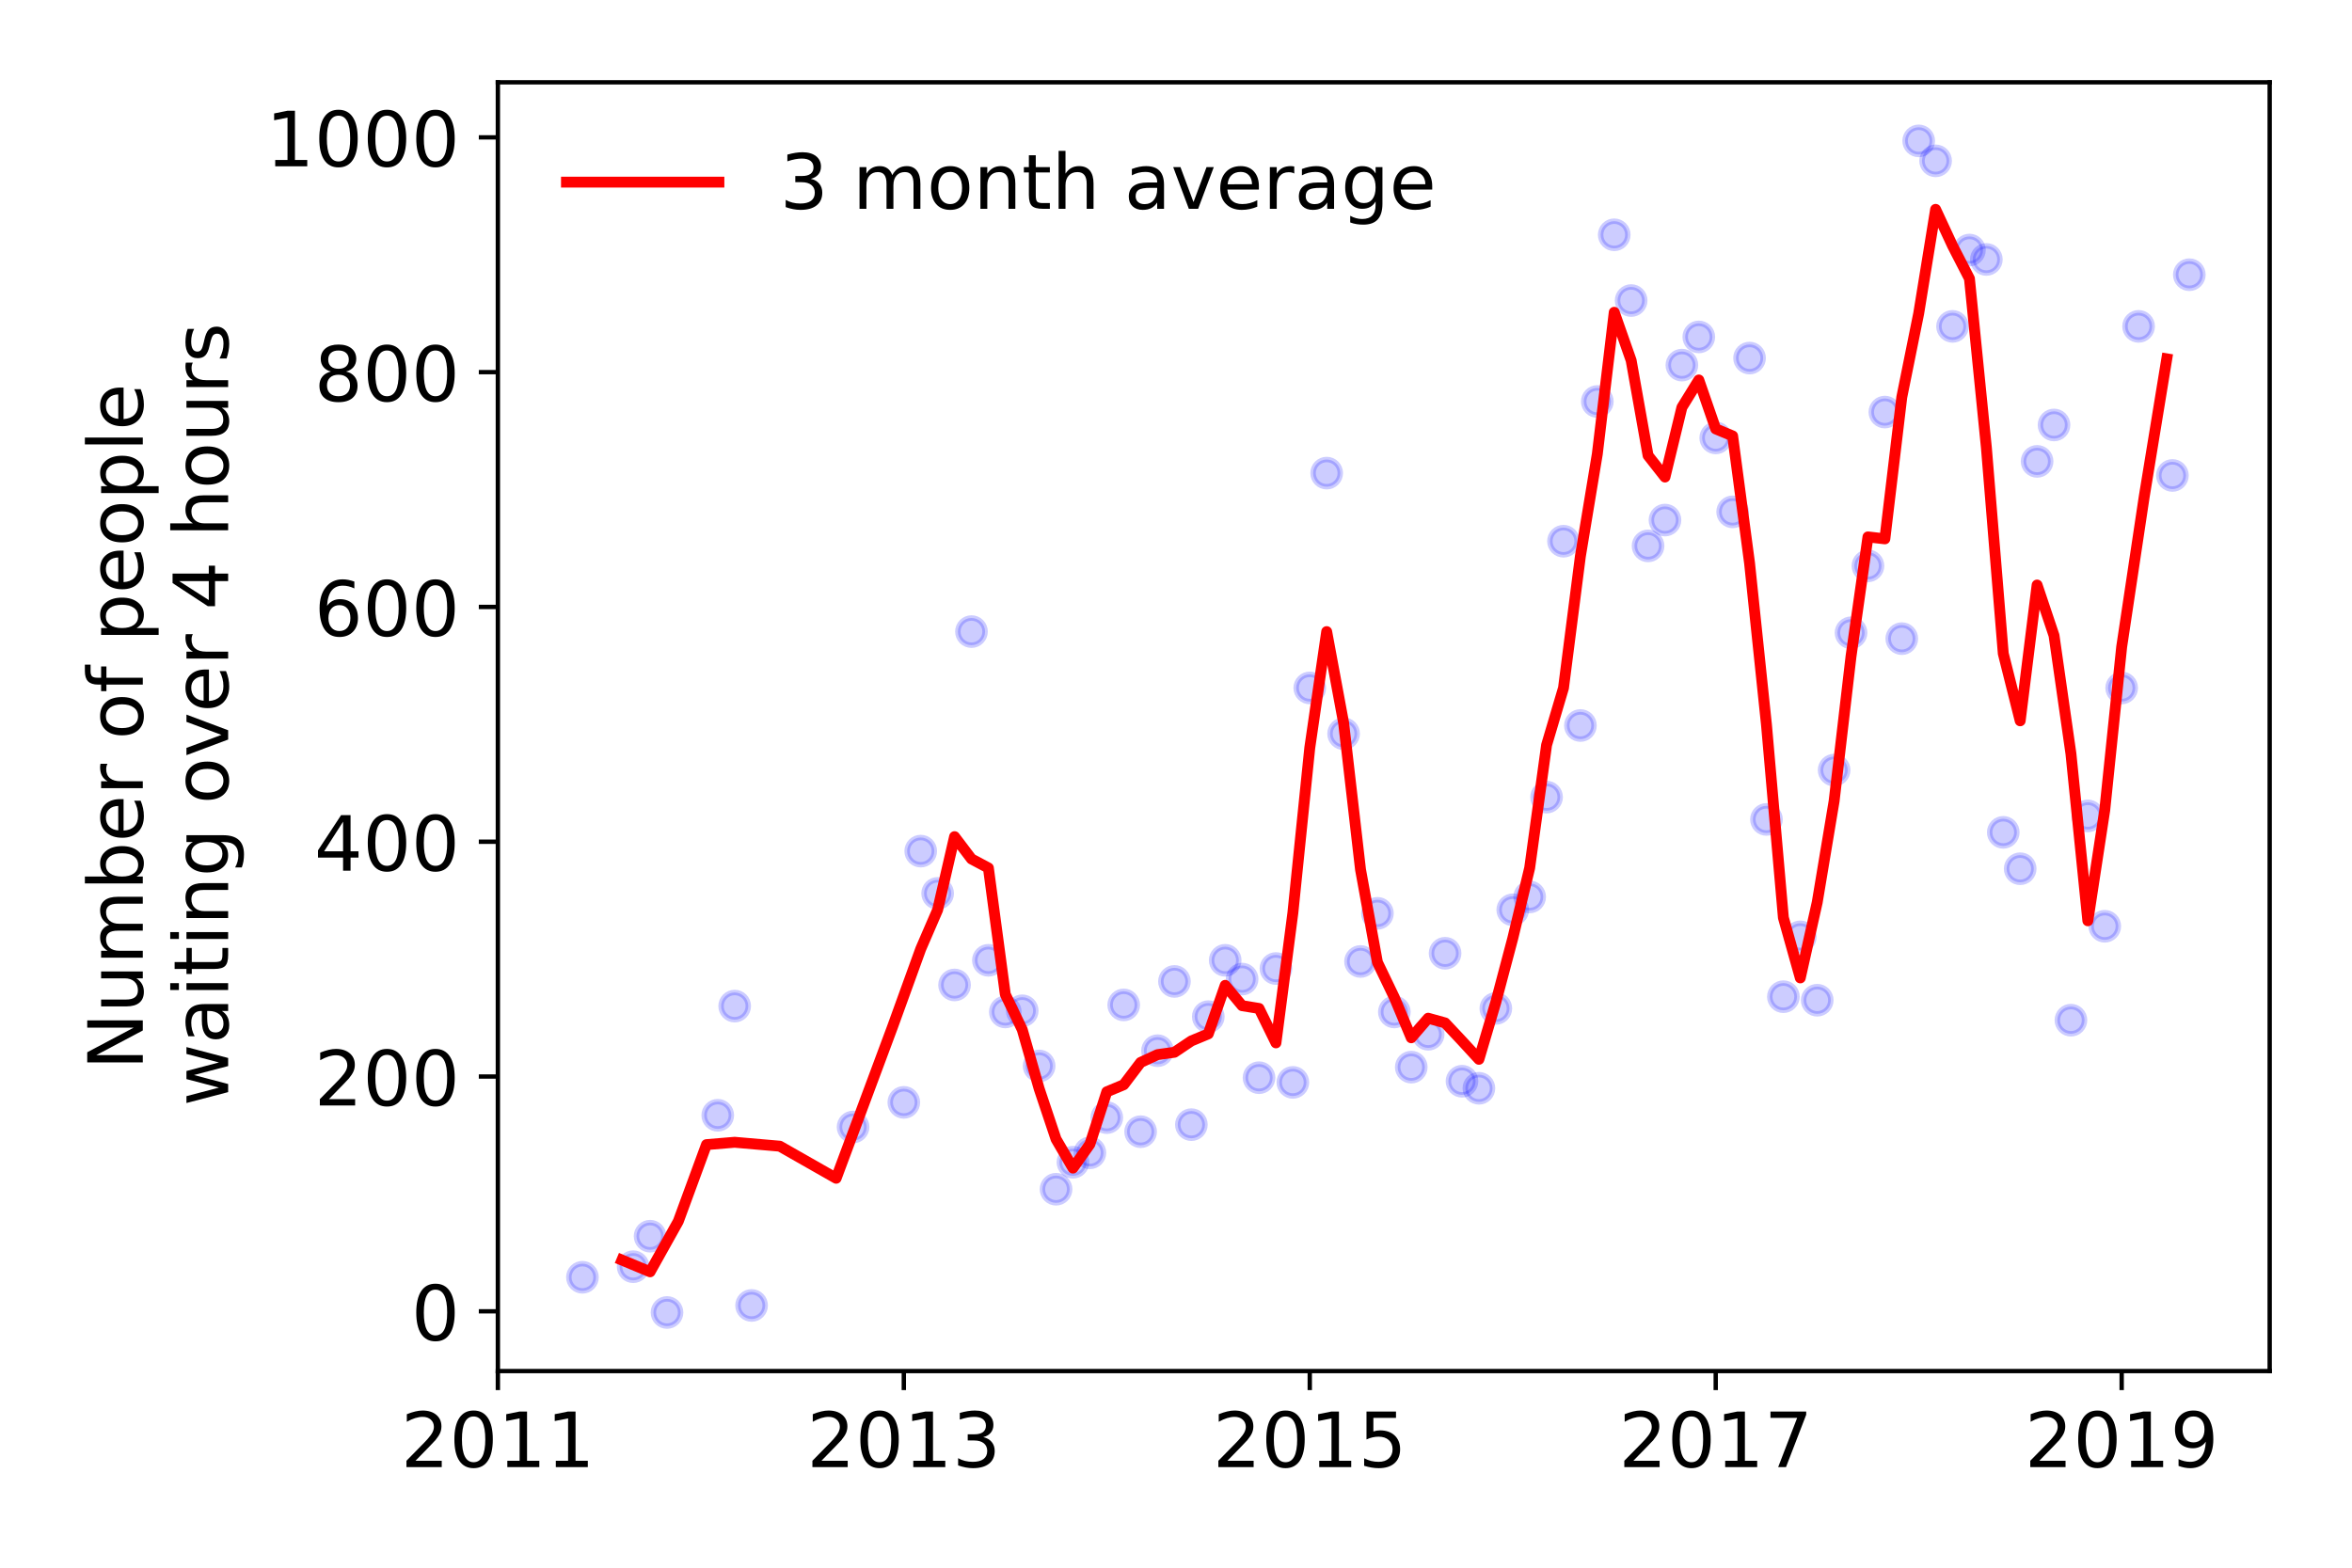 <?xml version="1.0" encoding="utf-8" standalone="no"?>
<!DOCTYPE svg PUBLIC "-//W3C//DTD SVG 1.1//EN"
  "http://www.w3.org/Graphics/SVG/1.1/DTD/svg11.dtd">
<!-- Created with matplotlib (https://matplotlib.org/) -->
<svg height="288pt" version="1.1" viewBox="0 0 432 288" width="432pt" xmlns="http://www.w3.org/2000/svg" xmlns:xlink="http://www.w3.org/1999/xlink">
 <defs>
  <style type="text/css">
*{stroke-linecap:butt;stroke-linejoin:round;}
  </style>
 </defs>
 <g id="figure_1">
  <g id="patch_1">
   <path d="M 0 288 
L 432 288 
L 432 0 
L 0 0 
z
" style="fill:#ffffff;"/>
  </g>
  <g id="axes_1">
   <g id="patch_2">
    <path d="M 91.445 251.88 
L 416.88 251.88 
L 416.88 15.12 
L 91.445 15.12 
z
" style="fill:#ffffff;"/>
   </g>
   <g id="matplotlib.axis_1">
    <g id="xtick_1">
     <g id="line2d_1">
      <defs>
       <path d="M 0 0 
L 0 3.5 
" id="mabe518e0c6" style="stroke:#000000;stroke-width:0.8;"/>
      </defs>
      <g>
       <use style="stroke:#000000;stroke-width:0.8;" x="91.445" xlink:href="#mabe518e0c6" y="251.88"/>
      </g>
     </g>
     <g id="text_1">
      <!-- 2011 -->
      <defs>
       <path d="M 19.188 8.297 
L 53.609 8.297 
L 53.609 0 
L 7.328 0 
L 7.328 8.297 
Q 12.938 14.109 22.625 23.891 
Q 32.328 33.688 34.812 36.531 
Q 39.547 41.844 41.422 45.531 
Q 43.312 49.219 43.312 52.781 
Q 43.312 58.594 39.234 62.25 
Q 35.156 65.922 28.609 65.922 
Q 23.969 65.922 18.812 64.312 
Q 13.672 62.703 7.812 59.422 
L 7.812 69.391 
Q 13.766 71.781 18.938 73 
Q 24.125 74.219 28.422 74.219 
Q 39.75 74.219 46.484 68.547 
Q 53.219 62.891 53.219 53.422 
Q 53.219 48.922 51.531 44.891 
Q 49.859 40.875 45.406 35.406 
Q 44.188 33.984 37.641 27.219 
Q 31.109 20.453 19.188 8.297 
z
" id="DejaVuSans-50"/>
       <path d="M 31.781 66.406 
Q 24.172 66.406 20.328 58.906 
Q 16.5 51.422 16.5 36.375 
Q 16.5 21.391 20.328 13.891 
Q 24.172 6.391 31.781 6.391 
Q 39.453 6.391 43.281 13.891 
Q 47.125 21.391 47.125 36.375 
Q 47.125 51.422 43.281 58.906 
Q 39.453 66.406 31.781 66.406 
z
M 31.781 74.219 
Q 44.047 74.219 50.516 64.516 
Q 56.984 54.828 56.984 36.375 
Q 56.984 17.969 50.516 8.266 
Q 44.047 -1.422 31.781 -1.422 
Q 19.531 -1.422 13.062 8.266 
Q 6.594 17.969 6.594 36.375 
Q 6.594 54.828 13.062 64.516 
Q 19.531 74.219 31.781 74.219 
z
" id="DejaVuSans-48"/>
       <path d="M 12.406 8.297 
L 28.516 8.297 
L 28.516 63.922 
L 10.984 60.406 
L 10.984 69.391 
L 28.422 72.906 
L 38.281 72.906 
L 38.281 8.297 
L 54.391 8.297 
L 54.391 0 
L 12.406 0 
z
" id="DejaVuSans-49"/>
      </defs>
      <g transform="translate(73.63 269.518)scale(0.14 -0.14)">
       <use xlink:href="#DejaVuSans-50"/>
       <use x="63.623" xlink:href="#DejaVuSans-48"/>
       <use x="127.246" xlink:href="#DejaVuSans-49"/>
       <use x="190.869" xlink:href="#DejaVuSans-49"/>
      </g>
     </g>
    </g>
    <g id="xtick_2">
     <g id="line2d_2">
      <g>
       <use style="stroke:#000000;stroke-width:0.8;" x="166.008" xlink:href="#mabe518e0c6" y="251.88"/>
      </g>
     </g>
     <g id="text_2">
      <!-- 2013 -->
      <defs>
       <path d="M 40.578 39.312 
Q 47.656 37.797 51.625 33 
Q 55.609 28.219 55.609 21.188 
Q 55.609 10.406 48.188 4.484 
Q 40.766 -1.422 27.094 -1.422 
Q 22.516 -1.422 17.656 -0.516 
Q 12.797 0.391 7.625 2.203 
L 7.625 11.719 
Q 11.719 9.328 16.594 8.109 
Q 21.484 6.891 26.812 6.891 
Q 36.078 6.891 40.938 10.547 
Q 45.797 14.203 45.797 21.188 
Q 45.797 27.641 41.281 31.266 
Q 36.766 34.906 28.719 34.906 
L 20.219 34.906 
L 20.219 43.016 
L 29.109 43.016 
Q 36.375 43.016 40.234 45.922 
Q 44.094 48.828 44.094 54.297 
Q 44.094 59.906 40.109 62.906 
Q 36.141 65.922 28.719 65.922 
Q 24.656 65.922 20.016 65.031 
Q 15.375 64.156 9.812 62.312 
L 9.812 71.094 
Q 15.438 72.656 20.344 73.438 
Q 25.25 74.219 29.594 74.219 
Q 40.828 74.219 47.359 69.109 
Q 53.906 64.016 53.906 55.328 
Q 53.906 49.266 50.438 45.094 
Q 46.969 40.922 40.578 39.312 
z
" id="DejaVuSans-51"/>
      </defs>
      <g transform="translate(148.193 269.518)scale(0.14 -0.14)">
       <use xlink:href="#DejaVuSans-50"/>
       <use x="63.623" xlink:href="#DejaVuSans-48"/>
       <use x="127.246" xlink:href="#DejaVuSans-49"/>
       <use x="190.869" xlink:href="#DejaVuSans-51"/>
      </g>
     </g>
    </g>
    <g id="xtick_3">
     <g id="line2d_3">
      <g>
       <use style="stroke:#000000;stroke-width:0.8;" x="240.57" xlink:href="#mabe518e0c6" y="251.88"/>
      </g>
     </g>
     <g id="text_3">
      <!-- 2015 -->
      <defs>
       <path d="M 10.797 72.906 
L 49.516 72.906 
L 49.516 64.594 
L 19.828 64.594 
L 19.828 46.734 
Q 21.969 47.469 24.109 47.828 
Q 26.266 48.188 28.422 48.188 
Q 40.625 48.188 47.75 41.5 
Q 54.891 34.812 54.891 23.391 
Q 54.891 11.625 47.562 5.094 
Q 40.234 -1.422 26.906 -1.422 
Q 22.312 -1.422 17.547 -0.641 
Q 12.797 0.141 7.719 1.703 
L 7.719 11.625 
Q 12.109 9.234 16.797 8.062 
Q 21.484 6.891 26.703 6.891 
Q 35.156 6.891 40.078 11.328 
Q 45.016 15.766 45.016 23.391 
Q 45.016 31 40.078 35.438 
Q 35.156 39.891 26.703 39.891 
Q 22.75 39.891 18.812 39.016 
Q 14.891 38.141 10.797 36.281 
z
" id="DejaVuSans-53"/>
      </defs>
      <g transform="translate(222.755 269.518)scale(0.14 -0.14)">
       <use xlink:href="#DejaVuSans-50"/>
       <use x="63.623" xlink:href="#DejaVuSans-48"/>
       <use x="127.246" xlink:href="#DejaVuSans-49"/>
       <use x="190.869" xlink:href="#DejaVuSans-53"/>
      </g>
     </g>
    </g>
    <g id="xtick_4">
     <g id="line2d_4">
      <g>
       <use style="stroke:#000000;stroke-width:0.8;" x="315.133" xlink:href="#mabe518e0c6" y="251.88"/>
      </g>
     </g>
     <g id="text_4">
      <!-- 2017 -->
      <defs>
       <path d="M 8.203 72.906 
L 55.078 72.906 
L 55.078 68.703 
L 28.609 0 
L 18.312 0 
L 43.219 64.594 
L 8.203 64.594 
z
" id="DejaVuSans-55"/>
      </defs>
      <g transform="translate(297.318 269.518)scale(0.14 -0.14)">
       <use xlink:href="#DejaVuSans-50"/>
       <use x="63.623" xlink:href="#DejaVuSans-48"/>
       <use x="127.246" xlink:href="#DejaVuSans-49"/>
       <use x="190.869" xlink:href="#DejaVuSans-55"/>
      </g>
     </g>
    </g>
    <g id="xtick_5">
     <g id="line2d_5">
      <g>
       <use style="stroke:#000000;stroke-width:0.8;" x="389.696" xlink:href="#mabe518e0c6" y="251.88"/>
      </g>
     </g>
     <g id="text_5">
      <!-- 2019 -->
      <defs>
       <path d="M 10.984 1.516 
L 10.984 10.5 
Q 14.703 8.734 18.5 7.812 
Q 22.312 6.891 25.984 6.891 
Q 35.75 6.891 40.891 13.453 
Q 46.047 20.016 46.781 33.406 
Q 43.953 29.203 39.594 26.953 
Q 35.25 24.703 29.984 24.703 
Q 19.047 24.703 12.672 31.312 
Q 6.297 37.938 6.297 49.422 
Q 6.297 60.641 12.938 67.422 
Q 19.578 74.219 30.609 74.219 
Q 43.266 74.219 49.922 64.516 
Q 56.594 54.828 56.594 36.375 
Q 56.594 19.141 48.406 8.859 
Q 40.234 -1.422 26.422 -1.422 
Q 22.703 -1.422 18.891 -0.688 
Q 15.094 0.047 10.984 1.516 
z
M 30.609 32.422 
Q 37.25 32.422 41.125 36.953 
Q 45.016 41.5 45.016 49.422 
Q 45.016 57.281 41.125 61.844 
Q 37.25 66.406 30.609 66.406 
Q 23.969 66.406 20.094 61.844 
Q 16.219 57.281 16.219 49.422 
Q 16.219 41.5 20.094 36.953 
Q 23.969 32.422 30.609 32.422 
z
" id="DejaVuSans-57"/>
      </defs>
      <g transform="translate(371.881 269.518)scale(0.14 -0.14)">
       <use xlink:href="#DejaVuSans-50"/>
       <use x="63.623" xlink:href="#DejaVuSans-48"/>
       <use x="127.246" xlink:href="#DejaVuSans-49"/>
       <use x="190.869" xlink:href="#DejaVuSans-57"/>
      </g>
     </g>
    </g>
   </g>
   <g id="matplotlib.axis_2">
    <g id="ytick_1">
     <g id="line2d_6">
      <defs>
       <path d="M 0 0 
L -3.5 0 
" id="md49adf1039" style="stroke:#000000;stroke-width:0.8;"/>
      </defs>
      <g>
       <use style="stroke:#000000;stroke-width:0.8;" x="91.445" xlink:href="#md49adf1039" y="240.903"/>
      </g>
     </g>
     <g id="text_6">
      <!-- 0 -->
      <g transform="translate(75.537 246.221)scale(0.14 -0.14)">
       <use xlink:href="#DejaVuSans-48"/>
      </g>
     </g>
    </g>
    <g id="ytick_2">
     <g id="line2d_7">
      <g>
       <use style="stroke:#000000;stroke-width:0.8;" x="91.445" xlink:href="#md49adf1039" y="197.769"/>
      </g>
     </g>
     <g id="text_7">
      <!-- 200 -->
      <g transform="translate(57.722 203.088)scale(0.14 -0.14)">
       <use xlink:href="#DejaVuSans-50"/>
       <use x="63.623" xlink:href="#DejaVuSans-48"/>
       <use x="127.246" xlink:href="#DejaVuSans-48"/>
      </g>
     </g>
    </g>
    <g id="ytick_3">
     <g id="line2d_8">
      <g>
       <use style="stroke:#000000;stroke-width:0.8;" x="91.445" xlink:href="#md49adf1039" y="154.635"/>
      </g>
     </g>
     <g id="text_8">
      <!-- 400 -->
      <defs>
       <path d="M 37.797 64.312 
L 12.891 25.391 
L 37.797 25.391 
z
M 35.203 72.906 
L 47.609 72.906 
L 47.609 25.391 
L 58.016 25.391 
L 58.016 17.188 
L 47.609 17.188 
L 47.609 0 
L 37.797 0 
L 37.797 17.188 
L 4.891 17.188 
L 4.891 26.703 
z
" id="DejaVuSans-52"/>
      </defs>
      <g transform="translate(57.722 159.954)scale(0.14 -0.14)">
       <use xlink:href="#DejaVuSans-52"/>
       <use x="63.623" xlink:href="#DejaVuSans-48"/>
       <use x="127.246" xlink:href="#DejaVuSans-48"/>
      </g>
     </g>
    </g>
    <g id="ytick_4">
     <g id="line2d_9">
      <g>
       <use style="stroke:#000000;stroke-width:0.8;" x="91.445" xlink:href="#md49adf1039" y="111.502"/>
      </g>
     </g>
     <g id="text_9">
      <!-- 600 -->
      <defs>
       <path d="M 33.016 40.375 
Q 26.375 40.375 22.484 35.828 
Q 18.609 31.297 18.609 23.391 
Q 18.609 15.531 22.484 10.953 
Q 26.375 6.391 33.016 6.391 
Q 39.656 6.391 43.531 10.953 
Q 47.406 15.531 47.406 23.391 
Q 47.406 31.297 43.531 35.828 
Q 39.656 40.375 33.016 40.375 
z
M 52.594 71.297 
L 52.594 62.312 
Q 48.875 64.062 45.094 64.984 
Q 41.312 65.922 37.594 65.922 
Q 27.828 65.922 22.672 59.328 
Q 17.531 52.734 16.797 39.406 
Q 19.672 43.656 24.016 45.922 
Q 28.375 48.188 33.594 48.188 
Q 44.578 48.188 50.953 41.516 
Q 57.328 34.859 57.328 23.391 
Q 57.328 12.156 50.688 5.359 
Q 44.047 -1.422 33.016 -1.422 
Q 20.359 -1.422 13.672 8.266 
Q 6.984 17.969 6.984 36.375 
Q 6.984 53.656 15.188 63.938 
Q 23.391 74.219 37.203 74.219 
Q 40.922 74.219 44.703 73.484 
Q 48.484 72.75 52.594 71.297 
z
" id="DejaVuSans-54"/>
      </defs>
      <g transform="translate(57.722 116.821)scale(0.14 -0.14)">
       <use xlink:href="#DejaVuSans-54"/>
       <use x="63.623" xlink:href="#DejaVuSans-48"/>
       <use x="127.246" xlink:href="#DejaVuSans-48"/>
      </g>
     </g>
    </g>
    <g id="ytick_5">
     <g id="line2d_10">
      <g>
       <use style="stroke:#000000;stroke-width:0.8;" x="91.445" xlink:href="#md49adf1039" y="68.368"/>
      </g>
     </g>
     <g id="text_10">
      <!-- 800 -->
      <defs>
       <path d="M 31.781 34.625 
Q 24.75 34.625 20.719 30.859 
Q 16.703 27.094 16.703 20.516 
Q 16.703 13.922 20.719 10.156 
Q 24.75 6.391 31.781 6.391 
Q 38.812 6.391 42.859 10.172 
Q 46.922 13.969 46.922 20.516 
Q 46.922 27.094 42.891 30.859 
Q 38.875 34.625 31.781 34.625 
z
M 21.922 38.812 
Q 15.578 40.375 12.031 44.719 
Q 8.5 49.078 8.5 55.328 
Q 8.5 64.062 14.719 69.141 
Q 20.953 74.219 31.781 74.219 
Q 42.672 74.219 48.875 69.141 
Q 55.078 64.062 55.078 55.328 
Q 55.078 49.078 51.531 44.719 
Q 48 40.375 41.703 38.812 
Q 48.828 37.156 52.797 32.312 
Q 56.781 27.484 56.781 20.516 
Q 56.781 9.906 50.312 4.234 
Q 43.844 -1.422 31.781 -1.422 
Q 19.734 -1.422 13.25 4.234 
Q 6.781 9.906 6.781 20.516 
Q 6.781 27.484 10.781 32.312 
Q 14.797 37.156 21.922 38.812 
z
M 18.312 54.391 
Q 18.312 48.734 21.844 45.562 
Q 25.391 42.391 31.781 42.391 
Q 38.141 42.391 41.719 45.562 
Q 45.312 48.734 45.312 54.391 
Q 45.312 60.062 41.719 63.234 
Q 38.141 66.406 31.781 66.406 
Q 25.391 66.406 21.844 63.234 
Q 18.312 60.062 18.312 54.391 
z
" id="DejaVuSans-56"/>
      </defs>
      <g transform="translate(57.722 73.687)scale(0.14 -0.14)">
       <use xlink:href="#DejaVuSans-56"/>
       <use x="63.623" xlink:href="#DejaVuSans-48"/>
       <use x="127.246" xlink:href="#DejaVuSans-48"/>
      </g>
     </g>
    </g>
    <g id="ytick_6">
     <g id="line2d_11">
      <g>
       <use style="stroke:#000000;stroke-width:0.8;" x="91.445" xlink:href="#md49adf1039" y="25.235"/>
      </g>
     </g>
     <g id="text_11">
      <!-- 1000 -->
      <g transform="translate(48.815 30.554)scale(0.14 -0.14)">
       <use xlink:href="#DejaVuSans-49"/>
       <use x="63.623" xlink:href="#DejaVuSans-48"/>
       <use x="127.246" xlink:href="#DejaVuSans-48"/>
       <use x="190.869" xlink:href="#DejaVuSans-48"/>
      </g>
     </g>
    </g>
    <g id="text_12">
     <!-- Number of people -->
     <defs>
      <path d="M 9.812 72.906 
L 23.094 72.906 
L 55.422 11.922 
L 55.422 72.906 
L 64.984 72.906 
L 64.984 0 
L 51.703 0 
L 19.391 60.984 
L 19.391 0 
L 9.812 0 
z
" id="DejaVuSans-78"/>
      <path d="M 8.5 21.578 
L 8.5 54.688 
L 17.484 54.688 
L 17.484 21.922 
Q 17.484 14.156 20.5 10.266 
Q 23.531 6.391 29.594 6.391 
Q 36.859 6.391 41.078 11.031 
Q 45.312 15.672 45.312 23.688 
L 45.312 54.688 
L 54.297 54.688 
L 54.297 0 
L 45.312 0 
L 45.312 8.406 
Q 42.047 3.422 37.719 1 
Q 33.406 -1.422 27.688 -1.422 
Q 18.266 -1.422 13.375 4.438 
Q 8.5 10.297 8.5 21.578 
z
M 31.109 56 
z
" id="DejaVuSans-117"/>
      <path d="M 52 44.188 
Q 55.375 50.25 60.062 53.125 
Q 64.75 56 71.094 56 
Q 79.641 56 84.281 50.016 
Q 88.922 44.047 88.922 33.016 
L 88.922 0 
L 79.891 0 
L 79.891 32.719 
Q 79.891 40.578 77.094 44.375 
Q 74.312 48.188 68.609 48.188 
Q 61.625 48.188 57.562 43.547 
Q 53.516 38.922 53.516 30.906 
L 53.516 0 
L 44.484 0 
L 44.484 32.719 
Q 44.484 40.625 41.703 44.406 
Q 38.922 48.188 33.109 48.188 
Q 26.219 48.188 22.156 43.531 
Q 18.109 38.875 18.109 30.906 
L 18.109 0 
L 9.078 0 
L 9.078 54.688 
L 18.109 54.688 
L 18.109 46.188 
Q 21.188 51.219 25.484 53.609 
Q 29.781 56 35.688 56 
Q 41.656 56 45.828 52.969 
Q 50 49.953 52 44.188 
z
" id="DejaVuSans-109"/>
      <path d="M 48.688 27.297 
Q 48.688 37.203 44.609 42.844 
Q 40.531 48.484 33.406 48.484 
Q 26.266 48.484 22.188 42.844 
Q 18.109 37.203 18.109 27.297 
Q 18.109 17.391 22.188 11.75 
Q 26.266 6.109 33.406 6.109 
Q 40.531 6.109 44.609 11.75 
Q 48.688 17.391 48.688 27.297 
z
M 18.109 46.391 
Q 20.953 51.266 25.266 53.625 
Q 29.594 56 35.594 56 
Q 45.562 56 51.781 48.094 
Q 58.016 40.188 58.016 27.297 
Q 58.016 14.406 51.781 6.484 
Q 45.562 -1.422 35.594 -1.422 
Q 29.594 -1.422 25.266 0.953 
Q 20.953 3.328 18.109 8.203 
L 18.109 0 
L 9.078 0 
L 9.078 75.984 
L 18.109 75.984 
z
" id="DejaVuSans-98"/>
      <path d="M 56.203 29.594 
L 56.203 25.203 
L 14.891 25.203 
Q 15.484 15.922 20.484 11.062 
Q 25.484 6.203 34.422 6.203 
Q 39.594 6.203 44.453 7.469 
Q 49.312 8.734 54.109 11.281 
L 54.109 2.781 
Q 49.266 0.734 44.188 -0.344 
Q 39.109 -1.422 33.891 -1.422 
Q 20.797 -1.422 13.156 6.188 
Q 5.516 13.812 5.516 26.812 
Q 5.516 40.234 12.766 48.109 
Q 20.016 56 32.328 56 
Q 43.359 56 49.781 48.891 
Q 56.203 41.797 56.203 29.594 
z
M 47.219 32.234 
Q 47.125 39.594 43.094 43.984 
Q 39.062 48.391 32.422 48.391 
Q 24.906 48.391 20.391 44.141 
Q 15.875 39.891 15.188 32.172 
z
" id="DejaVuSans-101"/>
      <path d="M 41.109 46.297 
Q 39.594 47.172 37.812 47.578 
Q 36.031 48 33.891 48 
Q 26.266 48 22.188 43.047 
Q 18.109 38.094 18.109 28.812 
L 18.109 0 
L 9.078 0 
L 9.078 54.688 
L 18.109 54.688 
L 18.109 46.188 
Q 20.953 51.172 25.484 53.578 
Q 30.031 56 36.531 56 
Q 37.453 56 38.578 55.875 
Q 39.703 55.766 41.062 55.516 
z
" id="DejaVuSans-114"/>
      <path id="DejaVuSans-32"/>
      <path d="M 30.609 48.391 
Q 23.391 48.391 19.188 42.75 
Q 14.984 37.109 14.984 27.297 
Q 14.984 17.484 19.156 11.844 
Q 23.344 6.203 30.609 6.203 
Q 37.797 6.203 41.984 11.859 
Q 46.188 17.531 46.188 27.297 
Q 46.188 37.016 41.984 42.703 
Q 37.797 48.391 30.609 48.391 
z
M 30.609 56 
Q 42.328 56 49.016 48.375 
Q 55.719 40.766 55.719 27.297 
Q 55.719 13.875 49.016 6.219 
Q 42.328 -1.422 30.609 -1.422 
Q 18.844 -1.422 12.172 6.219 
Q 5.516 13.875 5.516 27.297 
Q 5.516 40.766 12.172 48.375 
Q 18.844 56 30.609 56 
z
" id="DejaVuSans-111"/>
      <path d="M 37.109 75.984 
L 37.109 68.5 
L 28.516 68.5 
Q 23.688 68.5 21.797 66.547 
Q 19.922 64.594 19.922 59.516 
L 19.922 54.688 
L 34.719 54.688 
L 34.719 47.703 
L 19.922 47.703 
L 19.922 0 
L 10.891 0 
L 10.891 47.703 
L 2.297 47.703 
L 2.297 54.688 
L 10.891 54.688 
L 10.891 58.5 
Q 10.891 67.625 15.141 71.797 
Q 19.391 75.984 28.609 75.984 
z
" id="DejaVuSans-102"/>
      <path d="M 18.109 8.203 
L 18.109 -20.797 
L 9.078 -20.797 
L 9.078 54.688 
L 18.109 54.688 
L 18.109 46.391 
Q 20.953 51.266 25.266 53.625 
Q 29.594 56 35.594 56 
Q 45.562 56 51.781 48.094 
Q 58.016 40.188 58.016 27.297 
Q 58.016 14.406 51.781 6.484 
Q 45.562 -1.422 35.594 -1.422 
Q 29.594 -1.422 25.266 0.953 
Q 20.953 3.328 18.109 8.203 
z
M 48.688 27.297 
Q 48.688 37.203 44.609 42.844 
Q 40.531 48.484 33.406 48.484 
Q 26.266 48.484 22.188 42.844 
Q 18.109 37.203 18.109 27.297 
Q 18.109 17.391 22.188 11.75 
Q 26.266 6.109 33.406 6.109 
Q 40.531 6.109 44.609 11.75 
Q 48.688 17.391 48.688 27.297 
z
" id="DejaVuSans-112"/>
      <path d="M 9.422 75.984 
L 18.406 75.984 
L 18.406 0 
L 9.422 0 
z
" id="DejaVuSans-108"/>
     </defs>
     <g transform="translate(26.227 196.547)rotate(-90)scale(0.14 -0.14)">
      <use xlink:href="#DejaVuSans-78"/>
      <use x="74.805" xlink:href="#DejaVuSans-117"/>
      <use x="138.184" xlink:href="#DejaVuSans-109"/>
      <use x="235.596" xlink:href="#DejaVuSans-98"/>
      <use x="299.072" xlink:href="#DejaVuSans-101"/>
      <use x="360.596" xlink:href="#DejaVuSans-114"/>
      <use x="401.709" xlink:href="#DejaVuSans-32"/>
      <use x="433.496" xlink:href="#DejaVuSans-111"/>
      <use x="494.678" xlink:href="#DejaVuSans-102"/>
      <use x="529.883" xlink:href="#DejaVuSans-32"/>
      <use x="561.67" xlink:href="#DejaVuSans-112"/>
      <use x="625.146" xlink:href="#DejaVuSans-101"/>
      <use x="686.67" xlink:href="#DejaVuSans-111"/>
      <use x="747.852" xlink:href="#DejaVuSans-112"/>
      <use x="811.328" xlink:href="#DejaVuSans-108"/>
      <use x="839.111" xlink:href="#DejaVuSans-101"/>
     </g>
     <!--  waiting over 4 hours -->
     <defs>
      <path d="M 4.203 54.688 
L 13.188 54.688 
L 24.422 12.016 
L 35.594 54.688 
L 46.188 54.688 
L 57.422 12.016 
L 68.609 54.688 
L 77.594 54.688 
L 63.281 0 
L 52.688 0 
L 40.922 44.828 
L 29.109 0 
L 18.5 0 
z
" id="DejaVuSans-119"/>
      <path d="M 34.281 27.484 
Q 23.391 27.484 19.188 25 
Q 14.984 22.516 14.984 16.5 
Q 14.984 11.719 18.141 8.906 
Q 21.297 6.109 26.703 6.109 
Q 34.188 6.109 38.703 11.406 
Q 43.219 16.703 43.219 25.484 
L 43.219 27.484 
z
M 52.203 31.203 
L 52.203 0 
L 43.219 0 
L 43.219 8.297 
Q 40.141 3.328 35.547 0.953 
Q 30.953 -1.422 24.312 -1.422 
Q 15.922 -1.422 10.953 3.297 
Q 6 8.016 6 15.922 
Q 6 25.141 12.172 29.828 
Q 18.359 34.516 30.609 34.516 
L 43.219 34.516 
L 43.219 35.406 
Q 43.219 41.609 39.141 45 
Q 35.062 48.391 27.688 48.391 
Q 23 48.391 18.547 47.266 
Q 14.109 46.141 10.016 43.891 
L 10.016 52.203 
Q 14.938 54.109 19.578 55.047 
Q 24.219 56 28.609 56 
Q 40.484 56 46.344 49.844 
Q 52.203 43.703 52.203 31.203 
z
" id="DejaVuSans-97"/>
      <path d="M 9.422 54.688 
L 18.406 54.688 
L 18.406 0 
L 9.422 0 
z
M 9.422 75.984 
L 18.406 75.984 
L 18.406 64.594 
L 9.422 64.594 
z
" id="DejaVuSans-105"/>
      <path d="M 18.312 70.219 
L 18.312 54.688 
L 36.812 54.688 
L 36.812 47.703 
L 18.312 47.703 
L 18.312 18.016 
Q 18.312 11.328 20.141 9.422 
Q 21.969 7.516 27.594 7.516 
L 36.812 7.516 
L 36.812 0 
L 27.594 0 
Q 17.188 0 13.234 3.875 
Q 9.281 7.766 9.281 18.016 
L 9.281 47.703 
L 2.688 47.703 
L 2.688 54.688 
L 9.281 54.688 
L 9.281 70.219 
z
" id="DejaVuSans-116"/>
      <path d="M 54.891 33.016 
L 54.891 0 
L 45.906 0 
L 45.906 32.719 
Q 45.906 40.484 42.875 44.328 
Q 39.844 48.188 33.797 48.188 
Q 26.516 48.188 22.312 43.547 
Q 18.109 38.922 18.109 30.906 
L 18.109 0 
L 9.078 0 
L 9.078 54.688 
L 18.109 54.688 
L 18.109 46.188 
Q 21.344 51.125 25.703 53.562 
Q 30.078 56 35.797 56 
Q 45.219 56 50.047 50.172 
Q 54.891 44.344 54.891 33.016 
z
" id="DejaVuSans-110"/>
      <path d="M 45.406 27.984 
Q 45.406 37.75 41.375 43.109 
Q 37.359 48.484 30.078 48.484 
Q 22.859 48.484 18.828 43.109 
Q 14.797 37.75 14.797 27.984 
Q 14.797 18.266 18.828 12.891 
Q 22.859 7.516 30.078 7.516 
Q 37.359 7.516 41.375 12.891 
Q 45.406 18.266 45.406 27.984 
z
M 54.391 6.781 
Q 54.391 -7.172 48.188 -13.984 
Q 42 -20.797 29.203 -20.797 
Q 24.469 -20.797 20.266 -20.094 
Q 16.062 -19.391 12.109 -17.922 
L 12.109 -9.188 
Q 16.062 -11.328 19.922 -12.344 
Q 23.781 -13.375 27.781 -13.375 
Q 36.625 -13.375 41.016 -8.766 
Q 45.406 -4.156 45.406 5.172 
L 45.406 9.625 
Q 42.625 4.781 38.281 2.391 
Q 33.938 0 27.875 0 
Q 17.828 0 11.672 7.656 
Q 5.516 15.328 5.516 27.984 
Q 5.516 40.672 11.672 48.328 
Q 17.828 56 27.875 56 
Q 33.938 56 38.281 53.609 
Q 42.625 51.219 45.406 46.391 
L 45.406 54.688 
L 54.391 54.688 
z
" id="DejaVuSans-103"/>
      <path d="M 2.984 54.688 
L 12.5 54.688 
L 29.594 8.797 
L 46.688 54.688 
L 56.203 54.688 
L 35.688 0 
L 23.484 0 
z
" id="DejaVuSans-118"/>
      <path d="M 54.891 33.016 
L 54.891 0 
L 45.906 0 
L 45.906 32.719 
Q 45.906 40.484 42.875 44.328 
Q 39.844 48.188 33.797 48.188 
Q 26.516 48.188 22.312 43.547 
Q 18.109 38.922 18.109 30.906 
L 18.109 0 
L 9.078 0 
L 9.078 75.984 
L 18.109 75.984 
L 18.109 46.188 
Q 21.344 51.125 25.703 53.562 
Q 30.078 56 35.797 56 
Q 45.219 56 50.047 50.172 
Q 54.891 44.344 54.891 33.016 
z
" id="DejaVuSans-104"/>
      <path d="M 44.281 53.078 
L 44.281 44.578 
Q 40.484 46.531 36.375 47.5 
Q 32.281 48.484 27.875 48.484 
Q 21.188 48.484 17.844 46.438 
Q 14.5 44.391 14.5 40.281 
Q 14.5 37.156 16.891 35.375 
Q 19.281 33.594 26.516 31.984 
L 29.594 31.297 
Q 39.156 29.25 43.188 25.516 
Q 47.219 21.781 47.219 15.094 
Q 47.219 7.469 41.188 3.016 
Q 35.156 -1.422 24.609 -1.422 
Q 20.219 -1.422 15.453 -0.562 
Q 10.688 0.297 5.422 2 
L 5.422 11.281 
Q 10.406 8.688 15.234 7.391 
Q 20.062 6.109 24.812 6.109 
Q 31.156 6.109 34.562 8.281 
Q 37.984 10.453 37.984 14.406 
Q 37.984 18.062 35.516 20.016 
Q 33.062 21.969 24.703 23.781 
L 21.578 24.516 
Q 13.234 26.266 9.516 29.906 
Q 5.812 33.547 5.812 39.891 
Q 5.812 47.609 11.281 51.797 
Q 16.75 56 26.812 56 
Q 31.781 56 36.172 55.266 
Q 40.578 54.547 44.281 53.078 
z
" id="DejaVuSans-115"/>
     </defs>
     <g transform="translate(41.903 207.672)rotate(-90)scale(0.14 -0.14)">
      <use xlink:href="#DejaVuSans-32"/>
      <use x="31.787" xlink:href="#DejaVuSans-119"/>
      <use x="113.574" xlink:href="#DejaVuSans-97"/>
      <use x="174.854" xlink:href="#DejaVuSans-105"/>
      <use x="202.637" xlink:href="#DejaVuSans-116"/>
      <use x="241.846" xlink:href="#DejaVuSans-105"/>
      <use x="269.629" xlink:href="#DejaVuSans-110"/>
      <use x="333.008" xlink:href="#DejaVuSans-103"/>
      <use x="396.484" xlink:href="#DejaVuSans-32"/>
      <use x="428.271" xlink:href="#DejaVuSans-111"/>
      <use x="489.453" xlink:href="#DejaVuSans-118"/>
      <use x="548.633" xlink:href="#DejaVuSans-101"/>
      <use x="610.156" xlink:href="#DejaVuSans-114"/>
      <use x="651.27" xlink:href="#DejaVuSans-32"/>
      <use x="683.057" xlink:href="#DejaVuSans-52"/>
      <use x="746.68" xlink:href="#DejaVuSans-32"/>
      <use x="778.467" xlink:href="#DejaVuSans-104"/>
      <use x="841.846" xlink:href="#DejaVuSans-111"/>
      <use x="903.027" xlink:href="#DejaVuSans-117"/>
      <use x="966.406" xlink:href="#DejaVuSans-114"/>
      <use x="1007.52" xlink:href="#DejaVuSans-115"/>
     </g>
    </g>
   </g>
   <g id="line2d_12">
    <defs>
     <path d="M 0 2.5 
C 0.663 2.5 1.299 2.237 1.768 1.768 
C 2.237 1.299 2.5 0.663 2.5 0 
C 2.5 -0.663 2.237 -1.299 1.768 -1.768 
C 1.299 -2.237 0.663 -2.5 0 -2.5 
C -0.663 -2.5 -1.299 -2.237 -1.768 -1.768 
C -2.237 -1.299 -2.5 -0.663 -2.5 0 
C -2.5 0.663 -2.237 1.299 -1.768 1.768 
C -1.299 2.237 -0.663 2.5 0 2.5 
z
" id="m865f512b0e" style="stroke:#0000ff;stroke-opacity:0.2;"/>
    </defs>
    <g clip-path="url(#pdea3cf8fdc)">
     <use style="fill:#0000ff;fill-opacity:0.2;stroke:#0000ff;stroke-opacity:0.2;" x="402.123" xlink:href="#m865f512b0e" y="50.468"/>
     <use style="fill:#0000ff;fill-opacity:0.2;stroke:#0000ff;stroke-opacity:0.2;" x="399.016" xlink:href="#m865f512b0e" y="87.347"/>
     <use style="fill:#0000ff;fill-opacity:0.2;stroke:#0000ff;stroke-opacity:0.2;" x="392.802" xlink:href="#m865f512b0e" y="59.957"/>
     <use style="fill:#0000ff;fill-opacity:0.2;stroke:#0000ff;stroke-opacity:0.2;" x="389.696" xlink:href="#m865f512b0e" y="126.383"/>
     <use style="fill:#0000ff;fill-opacity:0.2;stroke:#0000ff;stroke-opacity:0.2;" x="386.589" xlink:href="#m865f512b0e" y="170.164"/>
     <use style="fill:#0000ff;fill-opacity:0.2;stroke:#0000ff;stroke-opacity:0.2;" x="383.482" xlink:href="#m865f512b0e" y="149.891"/>
     <use style="fill:#0000ff;fill-opacity:0.2;stroke:#0000ff;stroke-opacity:0.2;" x="380.375" xlink:href="#m865f512b0e" y="187.417"/>
     <use style="fill:#0000ff;fill-opacity:0.2;stroke:#0000ff;stroke-opacity:0.2;" x="377.269" xlink:href="#m865f512b0e" y="78.073"/>
     <use style="fill:#0000ff;fill-opacity:0.2;stroke:#0000ff;stroke-opacity:0.2;" x="374.162" xlink:href="#m865f512b0e" y="84.759"/>
     <use style="fill:#0000ff;fill-opacity:0.2;stroke:#0000ff;stroke-opacity:0.2;" x="371.055" xlink:href="#m865f512b0e" y="159.596"/>
     <use style="fill:#0000ff;fill-opacity:0.2;stroke:#0000ff;stroke-opacity:0.2;" x="367.948" xlink:href="#m865f512b0e" y="152.91"/>
     <use style="fill:#0000ff;fill-opacity:0.2;stroke:#0000ff;stroke-opacity:0.2;" x="364.841" xlink:href="#m865f512b0e" y="47.664"/>
     <use style="fill:#0000ff;fill-opacity:0.2;stroke:#0000ff;stroke-opacity:0.2;" x="361.735" xlink:href="#m865f512b0e" y="45.939"/>
     <use style="fill:#0000ff;fill-opacity:0.2;stroke:#0000ff;stroke-opacity:0.2;" x="358.628" xlink:href="#m865f512b0e" y="59.957"/>
     <use style="fill:#0000ff;fill-opacity:0.2;stroke:#0000ff;stroke-opacity:0.2;" x="355.521" xlink:href="#m865f512b0e" y="29.548"/>
     <use style="fill:#0000ff;fill-opacity:0.2;stroke:#0000ff;stroke-opacity:0.2;" x="352.414" xlink:href="#m865f512b0e" y="25.882"/>
     <use style="fill:#0000ff;fill-opacity:0.2;stroke:#0000ff;stroke-opacity:0.2;" x="349.308" xlink:href="#m865f512b0e" y="117.325"/>
     <use style="fill:#0000ff;fill-opacity:0.2;stroke:#0000ff;stroke-opacity:0.2;" x="346.201" xlink:href="#m865f512b0e" y="75.701"/>
     <use style="fill:#0000ff;fill-opacity:0.2;stroke:#0000ff;stroke-opacity:0.2;" x="343.094" xlink:href="#m865f512b0e" y="103.954"/>
     <use style="fill:#0000ff;fill-opacity:0.2;stroke:#0000ff;stroke-opacity:0.2;" x="339.987" xlink:href="#m865f512b0e" y="116.247"/>
     <use style="fill:#0000ff;fill-opacity:0.2;stroke:#0000ff;stroke-opacity:0.2;" x="336.88" xlink:href="#m865f512b0e" y="141.48"/>
     <use style="fill:#0000ff;fill-opacity:0.2;stroke:#0000ff;stroke-opacity:0.2;" x="333.774" xlink:href="#m865f512b0e" y="183.751"/>
     <use style="fill:#0000ff;fill-opacity:0.2;stroke:#0000ff;stroke-opacity:0.2;" x="330.667" xlink:href="#m865f512b0e" y="172.105"/>
     <use style="fill:#0000ff;fill-opacity:0.2;stroke:#0000ff;stroke-opacity:0.2;" x="327.56" xlink:href="#m865f512b0e" y="183.104"/>
     <use style="fill:#0000ff;fill-opacity:0.2;stroke:#0000ff;stroke-opacity:0.2;" x="324.453" xlink:href="#m865f512b0e" y="150.538"/>
     <use style="fill:#0000ff;fill-opacity:0.2;stroke:#0000ff;stroke-opacity:0.2;" x="321.347" xlink:href="#m865f512b0e" y="65.78"/>
     <use style="fill:#0000ff;fill-opacity:0.2;stroke:#0000ff;stroke-opacity:0.2;" x="318.24" xlink:href="#m865f512b0e" y="94.033"/>
     <use style="fill:#0000ff;fill-opacity:0.2;stroke:#0000ff;stroke-opacity:0.2;" x="315.133" xlink:href="#m865f512b0e" y="80.446"/>
     <use style="fill:#0000ff;fill-opacity:0.2;stroke:#0000ff;stroke-opacity:0.2;" x="312.026" xlink:href="#m865f512b0e" y="61.898"/>
     <use style="fill:#0000ff;fill-opacity:0.2;stroke:#0000ff;stroke-opacity:0.2;" x="308.919" xlink:href="#m865f512b0e" y="67.074"/>
     <use style="fill:#0000ff;fill-opacity:0.2;stroke:#0000ff;stroke-opacity:0.2;" x="305.813" xlink:href="#m865f512b0e" y="95.542"/>
     <use style="fill:#0000ff;fill-opacity:0.2;stroke:#0000ff;stroke-opacity:0.2;" x="302.706" xlink:href="#m865f512b0e" y="100.287"/>
     <use style="fill:#0000ff;fill-opacity:0.2;stroke:#0000ff;stroke-opacity:0.2;" x="299.599" xlink:href="#m865f512b0e" y="55.213"/>
     <use style="fill:#0000ff;fill-opacity:0.2;stroke:#0000ff;stroke-opacity:0.2;" x="296.492" xlink:href="#m865f512b0e" y="43.135"/>
     <use style="fill:#0000ff;fill-opacity:0.2;stroke:#0000ff;stroke-opacity:0.2;" x="293.386" xlink:href="#m865f512b0e" y="73.76"/>
     <use style="fill:#0000ff;fill-opacity:0.2;stroke:#0000ff;stroke-opacity:0.2;" x="290.279" xlink:href="#m865f512b0e" y="133.284"/>
     <use style="fill:#0000ff;fill-opacity:0.2;stroke:#0000ff;stroke-opacity:0.2;" x="287.172" xlink:href="#m865f512b0e" y="99.425"/>
     <use style="fill:#0000ff;fill-opacity:0.2;stroke:#0000ff;stroke-opacity:0.2;" x="284.065" xlink:href="#m865f512b0e" y="146.44"/>
     <use style="fill:#0000ff;fill-opacity:0.2;stroke:#0000ff;stroke-opacity:0.2;" x="280.958" xlink:href="#m865f512b0e" y="164.772"/>
     <use style="fill:#0000ff;fill-opacity:0.2;stroke:#0000ff;stroke-opacity:0.2;" x="277.852" xlink:href="#m865f512b0e" y="167.144"/>
     <use style="fill:#0000ff;fill-opacity:0.2;stroke:#0000ff;stroke-opacity:0.2;" x="274.745" xlink:href="#m865f512b0e" y="185.26"/>
     <use style="fill:#0000ff;fill-opacity:0.2;stroke:#0000ff;stroke-opacity:0.2;" x="271.638" xlink:href="#m865f512b0e" y="199.926"/>
     <use style="fill:#0000ff;fill-opacity:0.2;stroke:#0000ff;stroke-opacity:0.2;" x="268.531" xlink:href="#m865f512b0e" y="198.632"/>
     <use style="fill:#0000ff;fill-opacity:0.2;stroke:#0000ff;stroke-opacity:0.2;" x="265.425" xlink:href="#m865f512b0e" y="175.124"/>
     <use style="fill:#0000ff;fill-opacity:0.2;stroke:#0000ff;stroke-opacity:0.2;" x="262.318" xlink:href="#m865f512b0e" y="190.005"/>
     <use style="fill:#0000ff;fill-opacity:0.2;stroke:#0000ff;stroke-opacity:0.2;" x="259.211" xlink:href="#m865f512b0e" y="196.044"/>
     <use style="fill:#0000ff;fill-opacity:0.2;stroke:#0000ff;stroke-opacity:0.2;" x="256.104" xlink:href="#m865f512b0e" y="185.907"/>
     <use style="fill:#0000ff;fill-opacity:0.2;stroke:#0000ff;stroke-opacity:0.2;" x="252.997" xlink:href="#m865f512b0e" y="167.791"/>
     <use style="fill:#0000ff;fill-opacity:0.2;stroke:#0000ff;stroke-opacity:0.2;" x="249.891" xlink:href="#m865f512b0e" y="176.634"/>
     <use style="fill:#0000ff;fill-opacity:0.2;stroke:#0000ff;stroke-opacity:0.2;" x="246.784" xlink:href="#m865f512b0e" y="134.794"/>
     <use style="fill:#0000ff;fill-opacity:0.2;stroke:#0000ff;stroke-opacity:0.2;" x="243.677" xlink:href="#m865f512b0e" y="86.916"/>
     <use style="fill:#0000ff;fill-opacity:0.2;stroke:#0000ff;stroke-opacity:0.2;" x="240.57" xlink:href="#m865f512b0e" y="126.383"/>
     <use style="fill:#0000ff;fill-opacity:0.2;stroke:#0000ff;stroke-opacity:0.2;" x="237.464" xlink:href="#m865f512b0e" y="198.847"/>
     <use style="fill:#0000ff;fill-opacity:0.2;stroke:#0000ff;stroke-opacity:0.2;" x="234.357" xlink:href="#m865f512b0e" y="177.928"/>
     <use style="fill:#0000ff;fill-opacity:0.2;stroke:#0000ff;stroke-opacity:0.2;" x="231.25" xlink:href="#m865f512b0e" y="197.985"/>
     <use style="fill:#0000ff;fill-opacity:0.2;stroke:#0000ff;stroke-opacity:0.2;" x="228.143" xlink:href="#m865f512b0e" y="179.869"/>
     <use style="fill:#0000ff;fill-opacity:0.2;stroke:#0000ff;stroke-opacity:0.2;" x="225.036" xlink:href="#m865f512b0e" y="176.418"/>
     <use style="fill:#0000ff;fill-opacity:0.2;stroke:#0000ff;stroke-opacity:0.2;" x="221.93" xlink:href="#m865f512b0e" y="186.77"/>
     <use style="fill:#0000ff;fill-opacity:0.2;stroke:#0000ff;stroke-opacity:0.2;" x="218.823" xlink:href="#m865f512b0e" y="206.611"/>
     <use style="fill:#0000ff;fill-opacity:0.2;stroke:#0000ff;stroke-opacity:0.2;" x="215.716" xlink:href="#m865f512b0e" y="180.3"/>
     <use style="fill:#0000ff;fill-opacity:0.2;stroke:#0000ff;stroke-opacity:0.2;" x="212.609" xlink:href="#m865f512b0e" y="193.024"/>
     <use style="fill:#0000ff;fill-opacity:0.2;stroke:#0000ff;stroke-opacity:0.2;" x="209.503" xlink:href="#m865f512b0e" y="207.905"/>
     <use style="fill:#0000ff;fill-opacity:0.2;stroke:#0000ff;stroke-opacity:0.2;" x="206.396" xlink:href="#m865f512b0e" y="184.613"/>
     <use style="fill:#0000ff;fill-opacity:0.2;stroke:#0000ff;stroke-opacity:0.2;" x="203.289" xlink:href="#m865f512b0e" y="205.317"/>
     <use style="fill:#0000ff;fill-opacity:0.2;stroke:#0000ff;stroke-opacity:0.2;" x="200.182" xlink:href="#m865f512b0e" y="211.787"/>
     <use style="fill:#0000ff;fill-opacity:0.2;stroke:#0000ff;stroke-opacity:0.2;" x="197.075" xlink:href="#m865f512b0e" y="213.513"/>
     <use style="fill:#0000ff;fill-opacity:0.2;stroke:#0000ff;stroke-opacity:0.2;" x="193.969" xlink:href="#m865f512b0e" y="218.473"/>
     <use style="fill:#0000ff;fill-opacity:0.2;stroke:#0000ff;stroke-opacity:0.2;" x="190.862" xlink:href="#m865f512b0e" y="195.828"/>
     <use style="fill:#0000ff;fill-opacity:0.2;stroke:#0000ff;stroke-opacity:0.2;" x="187.755" xlink:href="#m865f512b0e" y="185.692"/>
     <use style="fill:#0000ff;fill-opacity:0.2;stroke:#0000ff;stroke-opacity:0.2;" x="184.648" xlink:href="#m865f512b0e" y="185.907"/>
     <use style="fill:#0000ff;fill-opacity:0.2;stroke:#0000ff;stroke-opacity:0.2;" x="181.542" xlink:href="#m865f512b0e" y="176.418"/>
     <use style="fill:#0000ff;fill-opacity:0.2;stroke:#0000ff;stroke-opacity:0.2;" x="178.435" xlink:href="#m865f512b0e" y="116.031"/>
     <use style="fill:#0000ff;fill-opacity:0.2;stroke:#0000ff;stroke-opacity:0.2;" x="175.328" xlink:href="#m865f512b0e" y="180.947"/>
     <use style="fill:#0000ff;fill-opacity:0.2;stroke:#0000ff;stroke-opacity:0.2;" x="172.221" xlink:href="#m865f512b0e" y="164.125"/>
     <use style="fill:#0000ff;fill-opacity:0.2;stroke:#0000ff;stroke-opacity:0.2;" x="169.114" xlink:href="#m865f512b0e" y="156.361"/>
     <use style="fill:#0000ff;fill-opacity:0.2;stroke:#0000ff;stroke-opacity:0.2;" x="166.008" xlink:href="#m865f512b0e" y="202.514"/>
     <use style="fill:#0000ff;fill-opacity:0.2;stroke:#0000ff;stroke-opacity:0.2;" x="156.687" xlink:href="#m865f512b0e" y="207.043"/>
     <use style="fill:#0000ff;fill-opacity:0.2;stroke:#0000ff;stroke-opacity:0.2;" x="138.047" xlink:href="#m865f512b0e" y="239.824"/>
     <use style="fill:#0000ff;fill-opacity:0.2;stroke:#0000ff;stroke-opacity:0.2;" x="134.94" xlink:href="#m865f512b0e" y="184.829"/>
     <use style="fill:#0000ff;fill-opacity:0.2;stroke:#0000ff;stroke-opacity:0.2;" x="131.833" xlink:href="#m865f512b0e" y="204.886"/>
     <use style="fill:#0000ff;fill-opacity:0.2;stroke:#0000ff;stroke-opacity:0.2;" x="122.513" xlink:href="#m865f512b0e" y="241.118"/>
     <use style="fill:#0000ff;fill-opacity:0.2;stroke:#0000ff;stroke-opacity:0.2;" x="119.406" xlink:href="#m865f512b0e" y="227.1"/>
     <use style="fill:#0000ff;fill-opacity:0.2;stroke:#0000ff;stroke-opacity:0.2;" x="116.299" xlink:href="#m865f512b0e" y="232.707"/>
     <use style="fill:#0000ff;fill-opacity:0.2;stroke:#0000ff;stroke-opacity:0.2;" x="106.979" xlink:href="#m865f512b0e" y="234.648"/>
    </g>
   </g>
   <g id="line2d_13">
    <path clip-path="url(#pdea3cf8fdc)" d="M 397.98 65.924 
L 393.838 91.229 
L 389.696 118.835 
L 386.589 148.812 
L 383.482 169.157 
L 380.375 138.46 
L 377.269 116.75 
L 374.162 107.476 
L 371.055 132.422 
L 367.948 120.057 
L 364.841 82.171 
L 361.735 51.187 
L 358.628 45.148 
L 355.521 38.462 
L 352.414 57.585 
L 349.308 72.969 
L 346.201 98.993 
L 343.094 98.634 
L 339.987 120.56 
L 336.88 147.159 
L 333.774 165.778 
L 330.667 179.653 
L 327.56 168.582 
L 324.453 133.141 
L 321.347 103.45 
L 318.24 80.086 
L 315.133 78.792 
L 312.026 69.806 
L 308.919 74.838 
L 305.813 87.635 
L 302.706 83.681 
L 299.599 66.212 
L 296.492 57.369 
L 293.386 83.393 
L 290.279 102.156 
L 287.172 126.383 
L 284.065 136.879 
L 280.958 159.452 
L 277.852 172.392 
L 274.745 184.11 
L 271.638 194.606 
L 268.531 191.227 
L 265.425 187.92 
L 262.318 187.057 
L 259.211 190.652 
L 256.104 183.247 
L 252.997 176.777 
L 249.891 159.74 
L 246.784 132.781 
L 243.677 116.031 
L 240.57 137.382 
L 237.464 167.719 
L 234.357 191.587 
L 231.25 185.26 
L 228.143 184.757 
L 225.036 181.019 
L 221.93 189.933 
L 218.823 191.227 
L 215.716 193.312 
L 212.609 193.743 
L 209.503 195.181 
L 206.396 199.279 
L 203.289 200.573 
L 200.182 210.206 
L 197.075 214.591 
L 193.969 209.271 
L 190.862 199.998 
L 187.755 189.142 
L 184.648 182.672 
L 181.542 159.452 
L 178.435 157.799 
L 175.328 153.701 
L 172.221 167.144 
L 169.114 174.333 
L 163.936 188.639 
L 153.581 216.46 
L 143.225 210.565 
L 134.94 209.846 
L 129.762 210.278 
L 124.584 224.368 
L 119.406 233.642 
L 114.228 231.485 
" style="fill:none;stroke:#ff0000;stroke-linecap:square;stroke-width:2;"/>
   </g>
   <g id="patch_3">
    <path d="M 91.445 251.88 
L 91.445 15.12 
" style="fill:none;stroke:#000000;stroke-linecap:square;stroke-linejoin:miter;stroke-width:0.8;"/>
   </g>
   <g id="patch_4">
    <path d="M 416.88 251.88 
L 416.88 15.12 
" style="fill:none;stroke:#000000;stroke-linecap:square;stroke-linejoin:miter;stroke-width:0.8;"/>
   </g>
   <g id="patch_5">
    <path d="M 91.445 251.88 
L 416.88 251.88 
" style="fill:none;stroke:#000000;stroke-linecap:square;stroke-linejoin:miter;stroke-width:0.8;"/>
   </g>
   <g id="patch_6">
    <path d="M 91.445 15.12 
L 416.88 15.12 
" style="fill:none;stroke:#000000;stroke-linecap:square;stroke-linejoin:miter;stroke-width:0.8;"/>
   </g>
   <g id="legend_1">
    <g id="line2d_14">
     <path d="M 104.045 33.458 
L 132.045 33.458 
" style="fill:none;stroke:#ff0000;stroke-linecap:square;stroke-width:2;"/>
    </g>
    <g id="line2d_15"/>
    <g id="text_13">
     <!-- 3 month average -->
     <g transform="translate(143.245 38.358)scale(0.14 -0.14)">
      <use xlink:href="#DejaVuSans-51"/>
      <use x="63.623" xlink:href="#DejaVuSans-32"/>
      <use x="95.41" xlink:href="#DejaVuSans-109"/>
      <use x="192.822" xlink:href="#DejaVuSans-111"/>
      <use x="254.004" xlink:href="#DejaVuSans-110"/>
      <use x="317.383" xlink:href="#DejaVuSans-116"/>
      <use x="356.592" xlink:href="#DejaVuSans-104"/>
      <use x="419.971" xlink:href="#DejaVuSans-32"/>
      <use x="451.758" xlink:href="#DejaVuSans-97"/>
      <use x="513.037" xlink:href="#DejaVuSans-118"/>
      <use x="572.217" xlink:href="#DejaVuSans-101"/>
      <use x="633.74" xlink:href="#DejaVuSans-114"/>
      <use x="674.854" xlink:href="#DejaVuSans-97"/>
      <use x="736.133" xlink:href="#DejaVuSans-103"/>
      <use x="799.609" xlink:href="#DejaVuSans-101"/>
     </g>
    </g>
   </g>
  </g>
 </g>
 <defs>
  <clipPath id="pdea3cf8fdc">
   <rect height="236.76" width="325.435" x="91.445" y="15.12"/>
  </clipPath>
 </defs>
</svg>

